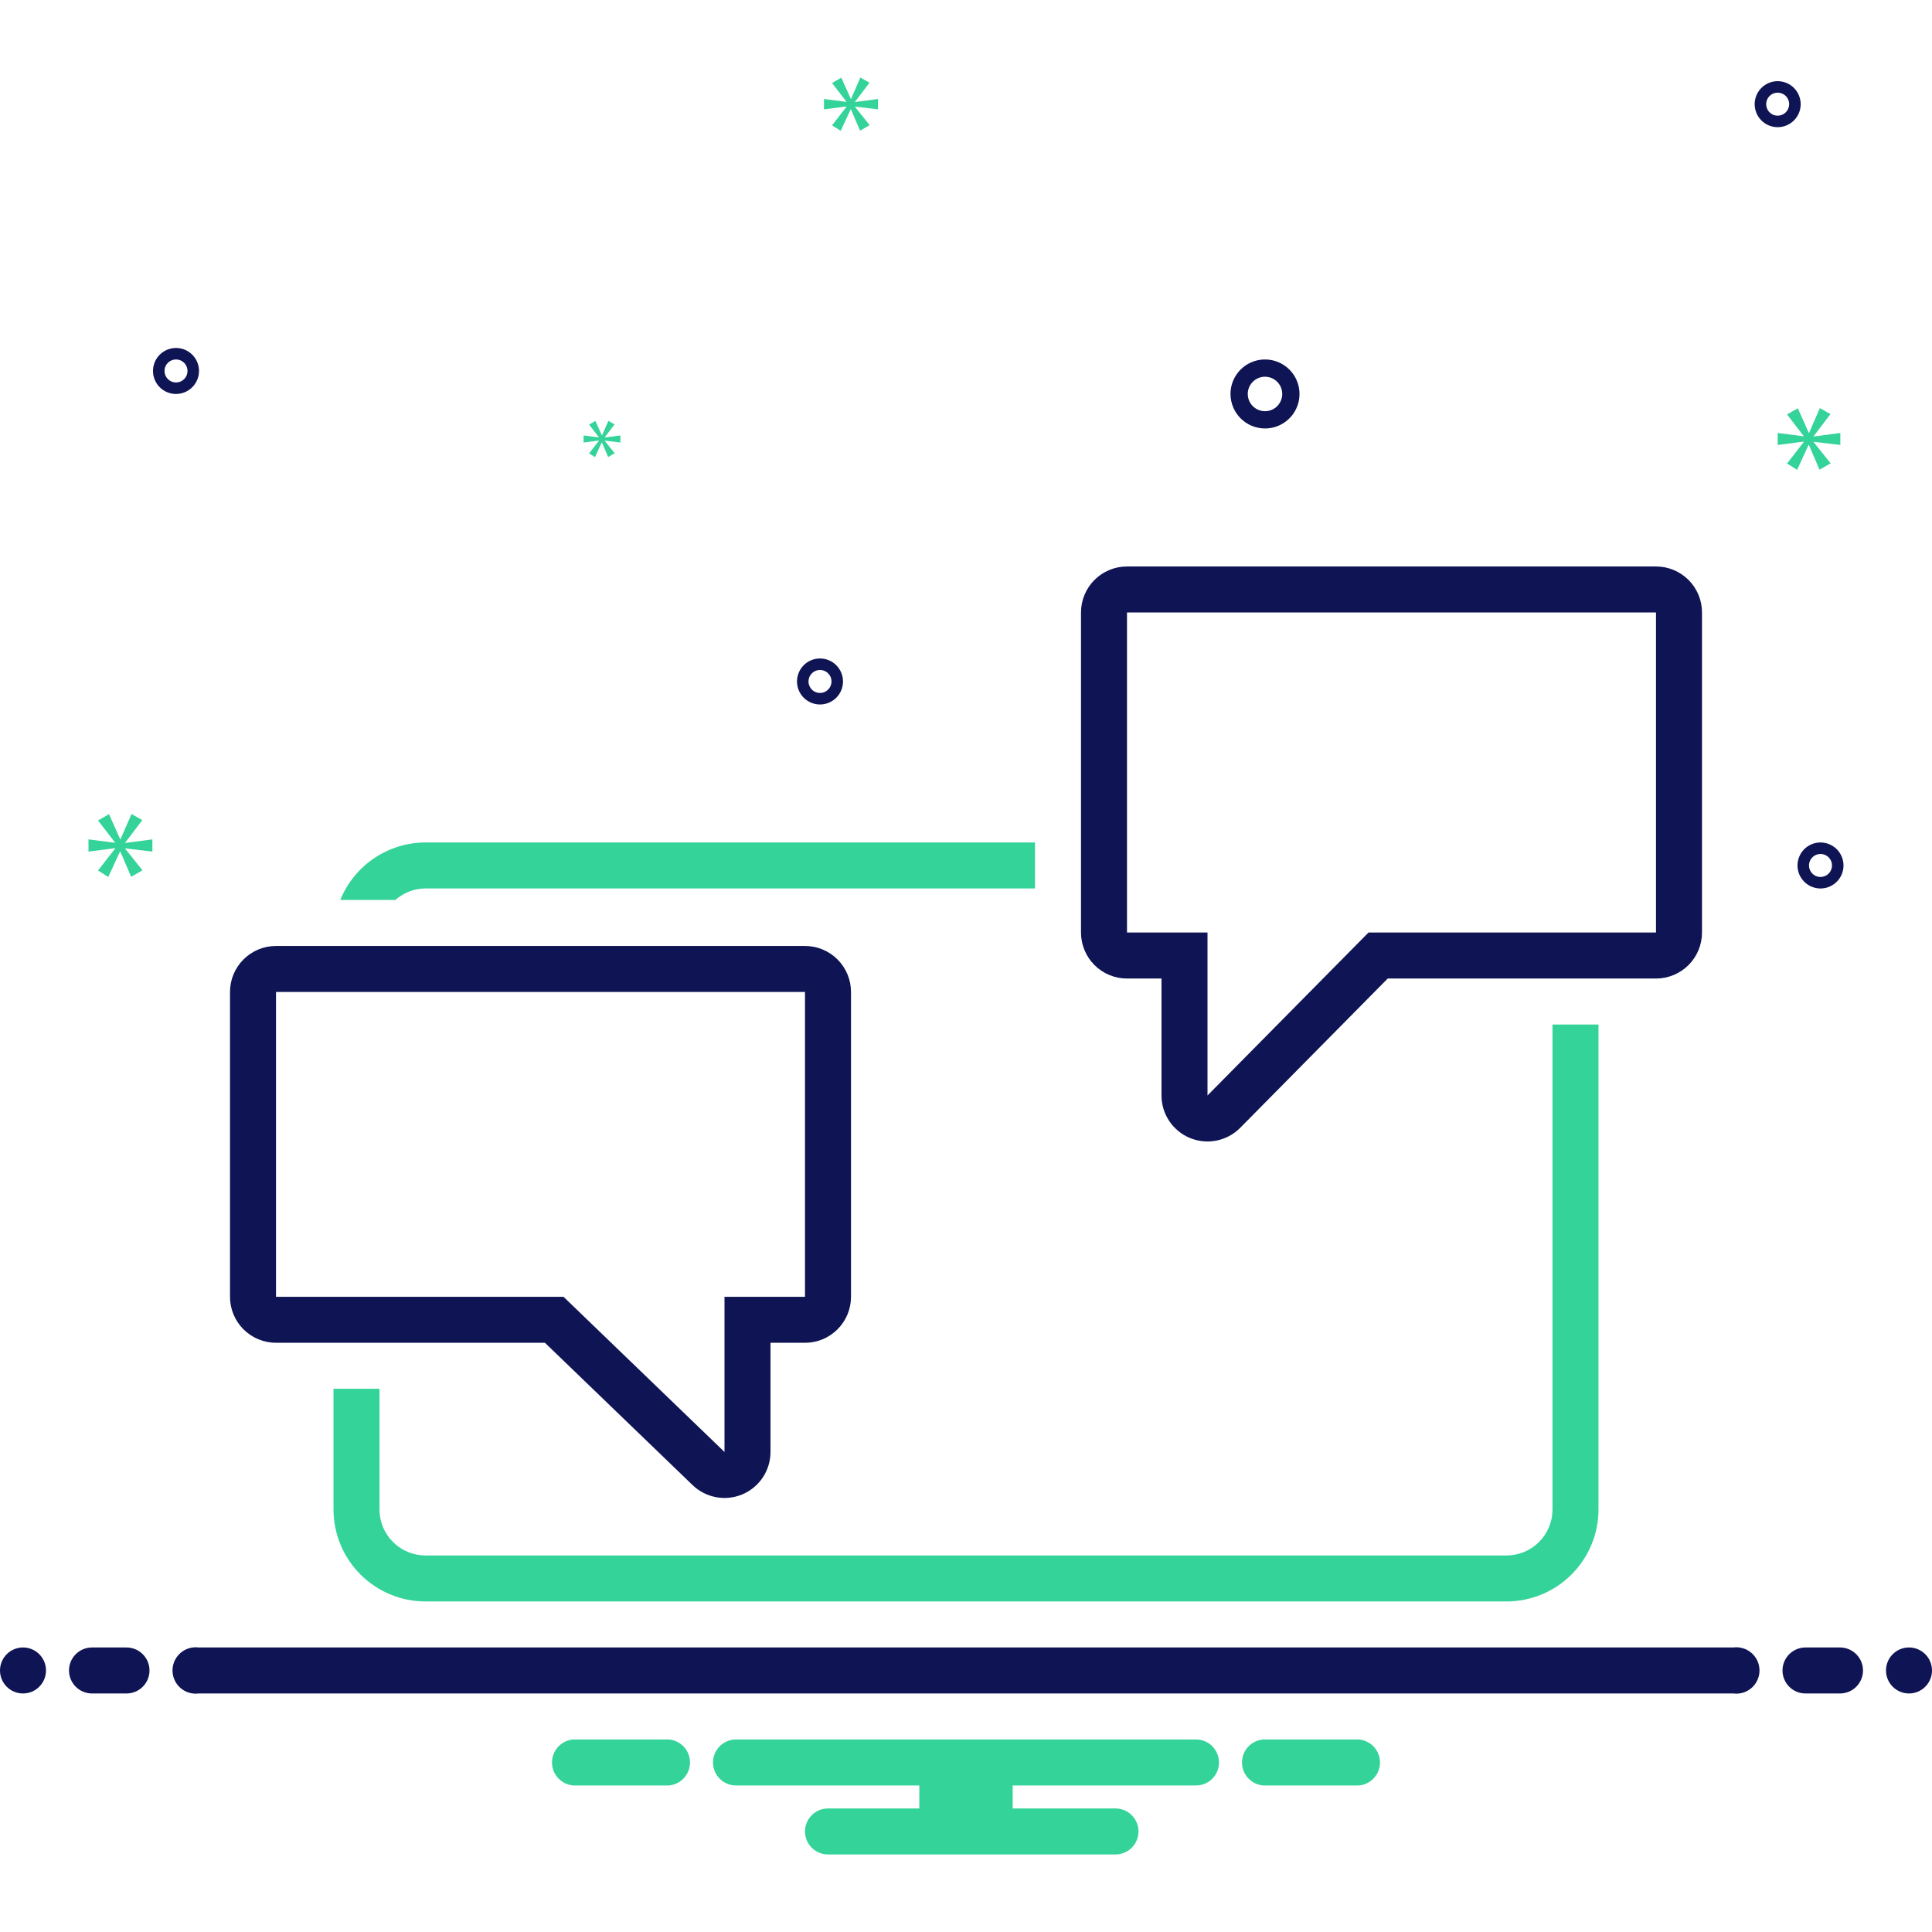 <svg width="168" height="168" viewBox="0 0 168 168" fill="none" xmlns="http://www.w3.org/2000/svg">
<path d="M2 147.258C3.105 147.258 4 146.363 4 145.258C4 144.153 3.105 143.258 2 143.258C0.895 143.258 0 144.153 0 145.258C0 146.363 0.895 147.258 2 147.258Z" fill="#0F1454"/>
<path d="M11 143.258H8C7.47 143.258 6.961 143.469 6.586 143.844C6.211 144.219 6 144.728 6 145.258C6 145.789 6.211 146.297 6.586 146.673C6.961 147.048 7.47 147.258 8 147.258H11C11.53 147.258 12.039 147.048 12.414 146.673C12.789 146.297 13 145.789 13 145.258C13 144.728 12.789 144.219 12.414 143.844C12.039 143.469 11.53 143.258 11 143.258Z" fill="#0F1454"/>
<path d="M160 143.258H157C156.47 143.258 155.961 143.469 155.586 143.844C155.211 144.219 155 144.728 155 145.258C155 145.789 155.211 146.297 155.586 146.673C155.961 147.048 156.47 147.258 157 147.258H160C160.53 147.258 161.039 147.048 161.414 146.673C161.789 146.297 162 145.789 162 145.258C162 144.728 161.789 144.219 161.414 143.844C161.039 143.469 160.53 143.258 160 143.258Z" fill="#0F1454"/>
<path d="M166 147.258C167.105 147.258 168 146.363 168 145.258C168 144.153 167.105 143.258 166 143.258C164.895 143.258 164 144.153 164 145.258C164 146.363 164.895 147.258 166 147.258Z" fill="#0F1454"/>
<path d="M118.154 151.258H109.846C109.343 151.299 108.874 151.527 108.532 151.897C108.19 152.268 108 152.754 108 153.258C108 153.763 108.19 154.249 108.532 154.619C108.874 154.99 109.343 155.218 109.846 155.258H118.154C118.657 155.218 119.126 154.99 119.468 154.619C119.81 154.249 120 153.763 120 153.258C120 152.754 119.81 152.268 119.468 151.897C119.126 151.527 118.657 151.299 118.154 151.258Z" fill="#34D399"/>
<path d="M58.154 151.258H49.846C49.343 151.299 48.874 151.527 48.532 151.897C48.19 152.268 48 152.754 48 153.258C48 153.763 48.19 154.249 48.532 154.619C48.874 154.99 49.343 155.218 49.846 155.258H58.154C58.657 155.218 59.126 154.99 59.468 154.619C59.81 154.249 60 153.763 60 153.258C60 152.754 59.81 152.268 59.468 151.897C59.126 151.527 58.657 151.299 58.154 151.258Z" fill="#34D399"/>
<path d="M104 151.258H64C63.47 151.258 62.961 151.469 62.586 151.844C62.211 152.219 62 152.728 62 153.258C62 153.789 62.211 154.297 62.586 154.673C62.961 155.048 63.47 155.258 64 155.258H79.94V157.258H72C71.47 157.258 70.961 157.469 70.586 157.844C70.211 158.219 70 158.728 70 159.258C70 159.789 70.211 160.297 70.586 160.673C70.961 161.048 71.47 161.258 72 161.258H97C97.53 161.258 98.039 161.048 98.414 160.673C98.789 160.297 99 159.789 99 159.258C99 158.728 98.789 158.219 98.414 157.844C98.039 157.469 97.53 157.258 97 157.258H88.06V155.258H104C104.53 155.258 105.039 155.048 105.414 154.673C105.789 154.297 106 153.789 106 153.258C106 152.728 105.789 152.219 105.414 151.844C105.039 151.469 104.53 151.258 104 151.258Z" fill="#34D399"/>
<path d="M24 116.764H47.386L60.224 129.138C60.789 129.683 61.502 130.049 62.274 130.192C63.046 130.334 63.842 130.247 64.565 129.94C65.287 129.633 65.903 129.12 66.336 128.465C66.769 127.811 67 127.043 67 126.258V116.764H70C71.061 116.764 72.078 116.343 72.828 115.593C73.579 114.843 74 113.825 74 112.764V86.258C74 85.197 73.579 84.18 72.828 83.43C72.078 82.68 71.061 82.258 70 82.258H24C22.939 82.258 21.922 82.68 21.172 83.43C20.421 84.18 20 85.197 20 86.258V112.764C20 113.825 20.421 114.843 21.172 115.593C21.922 116.343 22.939 116.764 24 116.764ZM24 86.258H70V112.764H63V126.258L49 112.764H24V86.258Z" fill="#0F1454"/>
<path d="M98 85.09H101V95.258C101 96.052 101.236 96.827 101.677 97.486C102.119 98.144 102.747 98.657 103.48 98.959C104.214 99.26 105.021 99.336 105.798 99.178C106.575 99.02 107.288 98.634 107.845 98.07L120.671 85.09H144C145.061 85.09 146.078 84.668 146.828 83.918C147.579 83.168 148 82.15 148 81.09V53.258C148 52.197 147.579 51.18 146.828 50.43C146.078 49.68 145.061 49.258 144 49.258H98C96.939 49.258 95.922 49.68 95.172 50.43C94.421 51.18 94 52.197 94 53.258V81.09C94 82.15 94.421 83.168 95.172 83.918C95.922 84.668 96.939 85.09 98 85.09ZM98 53.258H144V81.09H119L105 95.258V81.09H98V53.258Z" fill="#0F1454"/>
<path d="M37 77.258H90V73.258H37C35.408 73.26 33.852 73.737 32.532 74.628C31.212 75.519 30.187 76.782 29.589 78.258H34.38C35.102 77.617 36.034 77.261 37 77.258Z" fill="#34D399"/>
<path d="M29 120.764V131.258C29.002 133.379 29.846 135.413 31.346 136.912C32.846 138.412 34.879 139.256 37 139.258H131C133.121 139.256 135.154 138.412 136.654 136.912C138.154 135.413 138.998 133.379 139 131.258V89.089H135V131.258C135 131.784 134.897 132.304 134.696 132.789C134.495 133.274 134.2 133.715 133.828 134.087C133.457 134.458 133.016 134.753 132.531 134.954C132.045 135.155 131.525 135.258 131 135.258H37C35.939 135.258 34.922 134.837 34.172 134.087C33.421 133.337 33 132.319 33 131.258V120.764H29Z" fill="#34D399"/>
<path d="M150.721 143.258H17.279C16.994 143.221 16.705 143.245 16.43 143.328C16.156 143.412 15.902 143.553 15.687 143.742C15.471 143.932 15.298 144.165 15.18 144.426C15.062 144.688 15 144.971 15 145.258C15 145.545 15.062 145.829 15.18 146.09C15.298 146.352 15.471 146.585 15.687 146.774C15.902 146.963 16.156 147.104 16.43 147.188C16.705 147.271 16.994 147.295 17.279 147.258H150.721C151.006 147.295 151.295 147.271 151.57 147.188C151.844 147.104 152.098 146.963 152.313 146.774C152.529 146.585 152.702 146.352 152.82 146.09C152.938 145.829 153 145.545 153 145.258C153 144.971 152.938 144.688 152.82 144.426C152.702 144.165 152.529 143.932 152.313 143.742C152.098 143.553 151.844 143.412 151.57 143.328C151.295 143.245 151.006 143.221 150.721 143.258Z" fill="#0F1454"/>
<path d="M110 37.258C110.593 37.258 111.173 37.082 111.667 36.753C112.16 36.423 112.545 35.955 112.772 35.406C112.999 34.858 113.058 34.255 112.942 33.673C112.827 33.091 112.541 32.556 112.121 32.137C111.702 31.717 111.167 31.432 110.585 31.316C110.003 31.2 109.4 31.26 108.852 31.487C108.304 31.714 107.835 32.098 107.506 32.592C107.176 33.085 107 33.665 107 34.258C107.001 35.054 107.317 35.816 107.88 36.379C108.442 36.941 109.205 37.257 110 37.258ZM110 32.758C110.297 32.758 110.587 32.846 110.833 33.011C111.08 33.176 111.272 33.41 111.386 33.684C111.499 33.958 111.529 34.26 111.471 34.551C111.413 34.842 111.27 35.109 111.061 35.319C110.851 35.529 110.584 35.672 110.293 35.73C110.002 35.787 109.7 35.758 109.426 35.644C109.152 35.531 108.918 35.338 108.753 35.092C108.588 34.845 108.5 34.555 108.5 34.258C108.5 33.861 108.659 33.479 108.94 33.198C109.221 32.917 109.602 32.759 110 32.758Z" fill="#0F1454"/>
<path d="M158.305 73.258C157.909 73.258 157.522 73.376 157.194 73.595C156.865 73.815 156.608 74.127 156.457 74.493C156.306 74.858 156.266 75.26 156.343 75.648C156.42 76.036 156.611 76.393 156.891 76.672C157.17 76.952 157.527 77.143 157.915 77.22C158.303 77.297 158.705 77.257 159.07 77.106C159.436 76.955 159.748 76.698 159.968 76.369C160.187 76.04 160.305 75.654 160.305 75.258C160.304 74.728 160.093 74.22 159.718 73.845C159.343 73.47 158.835 73.259 158.305 73.258ZM158.305 76.258C158.107 76.258 157.914 76.2 157.749 76.09C157.585 75.98 157.457 75.824 157.381 75.641C157.305 75.458 157.285 75.257 157.324 75.063C157.363 74.869 157.458 74.691 157.598 74.551C157.737 74.411 157.916 74.316 158.11 74.278C158.304 74.239 158.505 74.259 158.687 74.334C158.87 74.41 159.026 74.538 159.136 74.703C159.246 74.867 159.305 75.061 159.305 75.258C159.304 75.523 159.199 75.778 159.012 75.965C158.824 76.153 158.57 76.258 158.305 76.258Z" fill="#0F1454"/>
<path d="M71.305 57.258C70.909 57.258 70.522 57.376 70.194 57.595C69.865 57.815 69.608 58.127 69.457 58.493C69.306 58.858 69.266 59.261 69.343 59.648C69.42 60.036 69.611 60.393 69.891 60.672C70.17 60.952 70.527 61.143 70.915 61.22C71.302 61.297 71.705 61.257 72.07 61.106C72.436 60.955 72.748 60.698 72.968 60.369C73.187 60.041 73.305 59.654 73.305 59.258C73.304 58.728 73.093 58.22 72.718 57.845C72.343 57.47 71.835 57.259 71.305 57.258ZM71.305 60.258C71.107 60.258 70.914 60.2 70.749 60.09C70.585 59.98 70.457 59.824 70.381 59.641C70.305 59.458 70.285 59.257 70.324 59.063C70.362 58.869 70.458 58.691 70.598 58.551C70.737 58.411 70.916 58.316 71.11 58.278C71.304 58.239 71.505 58.259 71.687 58.334C71.87 58.41 72.026 58.538 72.136 58.703C72.246 58.867 72.305 59.06 72.305 59.258C72.305 59.523 72.199 59.778 72.011 59.965C71.824 60.153 71.57 60.258 71.305 60.258Z" fill="#0F1454"/>
<path d="M154.581 7.058C154.185 7.058 153.798 7.176 153.469 7.396C153.141 7.615 152.884 7.928 152.733 8.293C152.581 8.659 152.542 9.061 152.619 9.449C152.696 9.837 152.887 10.193 153.166 10.473C153.446 10.752 153.802 10.943 154.19 11.02C154.578 11.097 154.98 11.058 155.346 10.906C155.711 10.755 156.024 10.498 156.244 10.17C156.463 9.841 156.581 9.454 156.581 9.058C156.58 8.528 156.369 8.02 155.994 7.645C155.619 7.27 155.111 7.059 154.581 7.058ZM154.581 10.059C154.383 10.059 154.189 10 154.025 9.89C153.861 9.78 153.732 9.624 153.657 9.441C153.581 9.258 153.561 9.057 153.6 8.863C153.638 8.669 153.734 8.491 153.873 8.351C154.013 8.212 154.191 8.116 154.385 8.078C154.579 8.039 154.781 8.059 154.963 8.135C155.146 8.21 155.302 8.338 155.412 8.503C155.522 8.667 155.581 8.861 155.581 9.058C155.58 9.324 155.475 9.578 155.287 9.765C155.1 9.953 154.846 10.058 154.581 10.059Z" fill="#0F1454"/>
<path d="M17.305 32.258C17.305 31.863 17.187 31.476 16.968 31.147C16.748 30.818 16.436 30.562 16.07 30.41C15.705 30.259 15.303 30.22 14.915 30.297C14.527 30.374 14.17 30.564 13.89 30.844C13.611 31.124 13.42 31.48 13.343 31.868C13.266 32.256 13.306 32.658 13.457 33.024C13.608 33.389 13.865 33.702 14.194 33.921C14.523 34.141 14.909 34.258 15.305 34.258C15.835 34.258 16.343 34.047 16.718 33.672C17.093 33.297 17.304 32.788 17.305 32.258ZM14.305 32.258C14.305 32.06 14.363 31.867 14.473 31.703C14.583 31.538 14.739 31.41 14.922 31.334C15.105 31.259 15.306 31.239 15.5 31.277C15.694 31.316 15.872 31.411 16.012 31.551C16.152 31.691 16.247 31.869 16.285 32.063C16.324 32.257 16.304 32.458 16.229 32.641C16.153 32.824 16.025 32.98 15.86 33.09C15.696 33.2 15.502 33.258 15.305 33.258C15.04 33.258 14.785 33.153 14.598 32.965C14.41 32.778 14.305 32.523 14.305 32.258Z" fill="#0F1454"/>
<path d="M10.888 73.27L12.375 71.314L11.436 70.782L10.481 72.972H10.45L9.48 70.797L8.525 71.345L9.996 73.254V73.285L7.695 72.988V74.052L10.011 73.755V73.786L8.525 75.695L9.416 76.258L10.434 74.052H10.465L11.404 76.242L12.39 75.679L10.888 73.801V73.77L13.25 74.052V72.988L10.888 73.301V73.27Z" fill="#34D399"/>
<path d="M52.081 38.325L51.225 39.424L51.739 39.748L52.325 38.478H52.342L52.883 39.739L53.451 39.415L52.586 38.334V38.316L53.946 38.478V37.865L52.586 38.045V38.027L53.442 36.901L52.902 36.595L52.352 37.856H52.334L51.775 36.604L51.225 36.919L52.072 38.019V38.037L50.747 37.865V38.478L52.081 38.307V38.325Z" fill="#34D399"/>
<path d="M160.029 38.693V37.65L157.712 37.956V37.926L159.17 36.008L158.249 35.486L157.313 37.634H157.282L156.331 35.501L155.394 36.038L156.837 37.911V37.941L154.581 37.65V38.693L156.852 38.402V38.433L155.394 40.304L156.269 40.857L157.267 38.693H157.297L158.218 40.842L159.185 40.289L157.712 38.448V38.417L160.029 38.693Z" fill="#34D399"/>
<path d="M74.351 8.846L75.609 7.192L74.815 6.742L74.008 8.595H73.981L73.16 6.755L72.352 7.218L73.597 8.833V8.86L71.65 8.608V9.508L73.61 9.257V9.283L72.352 10.898L73.106 11.375L73.968 9.508H73.994L74.788 11.362L75.622 10.885L74.351 9.296V9.27L76.35 9.508V8.608L74.351 8.873V8.846Z" fill="#34D399"/>
</svg>
